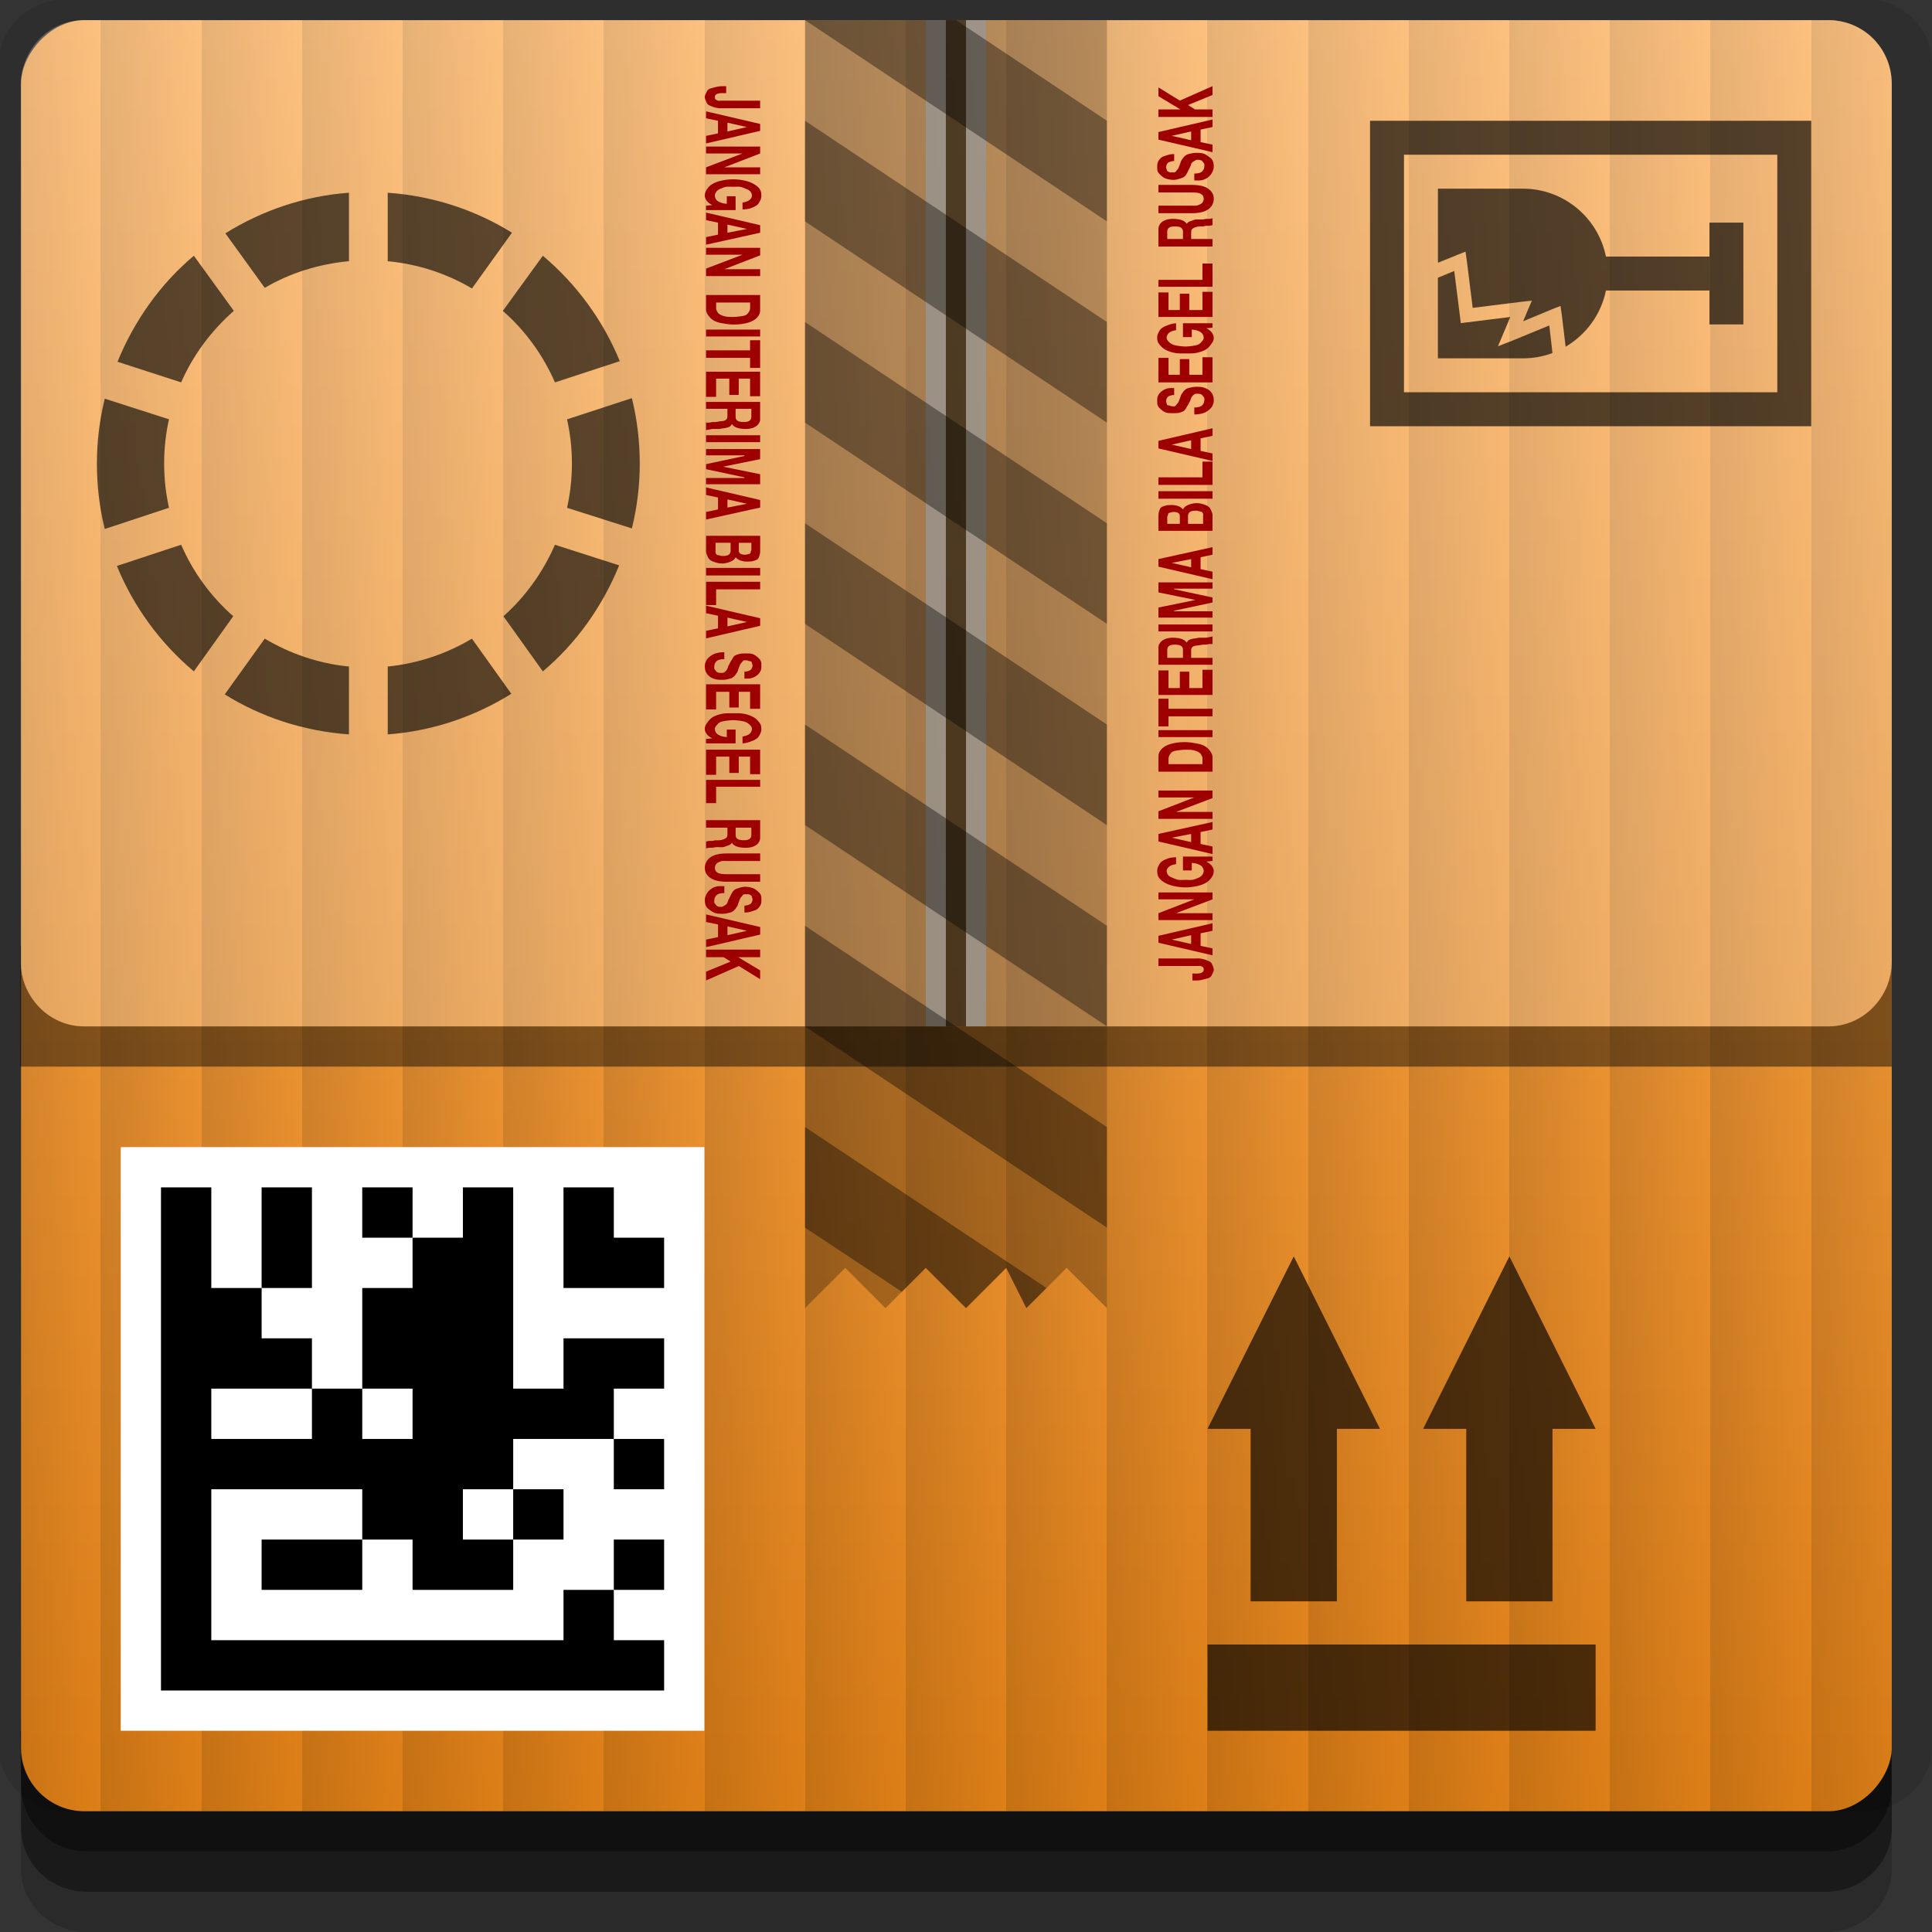 <?xml version="1.0" encoding="UTF-8" standalone="no"?>
<!-- Created with Inkscape (http://www.inkscape.org/) -->

<svg
   xmlns:dc="http://purl.org/dc/elements/1.1/"
   xmlns:cc="http://creativecommons.org/ns#"
   xmlns:rdf="http://www.w3.org/1999/02/22-rdf-syntax-ns#"
   xmlns:svg="http://www.w3.org/2000/svg"
   xmlns="http://www.w3.org/2000/svg"
   xmlns:xlink="http://www.w3.org/1999/xlink"
   xmlns:sodipodi="http://sodipodi.sourceforge.net/DTD/sodipodi-0.dtd"
   xmlns:inkscape="http://www.inkscape.org/namespaces/inkscape"
   width="96"
   height="96"
   id="svg2"
   version="1.1"
   inkscape:version="0.48.4 r9939"
   sodipodi:docname="aptdaemon-update-cache.svg">
  <rect width="100%" height="100%" fill="#333333" stroke="none"/>
  <sodipodi:namedview
     id="base"
     pagecolor="#ffffff"
     bordercolor="#666666"
     borderopacity="1.0"
     inkscape:pageopacity="0.0"
     inkscape:pageshadow="2"
     inkscape:zoom="9.186022"
     inkscape:cx="5.110284"
     inkscape:cy="69.94075"
     inkscape:document-units="px"
     inkscape:current-layer="layer1"
     showgrid="true"
     inkscape:snap-page="true"
     inkscape:snap-global="true"
     inkscape:snap-center="true"
     inkscape:snap-object-midpoints="false"
     showguides="true"
     inkscape:guide-bbox="true"
     inkscape:snap-bbox="true"
     inkscape:object-paths="true"
     inkscape:object-nodes="true"
     inkscape:window-width="1305"
     inkscape:window-height="744"
     inkscape:window-x="61"
     inkscape:window-y="24"
     inkscape:window-maximized="1"
     inkscape:snap-midpoints="false"
     inkscape:snap-grids="true"
     inkscape:snap-to-guides="false"
     inkscape:snap-nodes="true">
    <inkscape:grid
       snapvisiblegridlinesonly="true"
       enabled="true"
       visible="true"
       empspacing="5"
       id="grid3002"
       type="xygrid" />
  </sodipodi:namedview>
  <defs
     id="defs4">
    <linearGradient
       id="linearGradient3798">
      <stop
         id="stop3800"
         offset="0"
         style="stop-color:#000000;stop-opacity:0.462;" />
      <stop
         id="stop3802"
         offset="1"
         style="stop-color:#000000;stop-opacity:0;" />
    </linearGradient>
    <linearGradient
       id="linearGradient3786">
      <stop
         id="stop3788"
         offset="0"
         style="stop-color:#dd7e16;stop-opacity:1;" />
      <stop
         id="stop3790"
         offset="1"
         style="stop-color:#fcad56;stop-opacity:1;" />
    </linearGradient>
    <linearGradient
       gradientUnits="userSpaceOnUse"
       y2="-957.362"
       x2="40"
       y1="-1047.362"
       x1="40"
       id="linearGradient3792"
       xlink:href="#linearGradient3786"
       inkscape:collect="always" />
    <linearGradient
       spreadMethod="repeat"
       gradientUnits="userSpaceOnUse"
       y2="-1032.362"
       x2="10"
       y1="-1032.362"
       x1="5"
       id="linearGradient3804"
       xlink:href="#linearGradient3798"
       inkscape:collect="always" />
  </defs>
  <g
     transform="translate(0,-956.362)"
     id="layer1"
     inkscape:groupmode="layer"
     inkscape:label="Layer 1">
    <rect
       ry="0"
       y="956.362"
       x="0"
       height="96"
       width="96"
       id="rect3775"
       style="fill:#ffffff;fill-opacity:0;fill-rule:nonzero;stroke:none" />
    <path
       sodipodi:nodetypes="sssssssss"
       inkscape:connector-curvature="0"
       id="rect3772"
       d="m 3.353,956.307 c -1.884,0 -3.411,1.432 -3.411,3.198 l 0,83.659 c 0,1.766 1.527,3.198 3.411,3.198 l 89.236,0 c 1.884,0 3.411,-1.432 3.411,-3.198 l 0,-83.659 c 0,-1.766 -1.527,-3.198 -3.411,-3.198 z"
       style="fill:#000000;fill-opacity:0.096;fill-rule:nonzero;stroke:none" />
    <path
       inkscape:connector-curvature="0"
       id="rect3785"
       d="m 1.046,1041.807 0,7.422 c 0,1.739 1.462,3.134 3.285,3.134 l 86.384,0 c 1.823,0 3.285,-1.395 3.285,-3.134 l 0,-7.422 -92.954,0 z"
       style="fill:#000000;fill-opacity:0.187;fill-rule:nonzero;stroke:none" />
    <path
       inkscape:connector-curvature="0"
       id="rect3783"
       d="m 1.046,1041.807 0,5.381 c 0,1.762 1.462,3.175 3.285,3.175 l 86.384,0 c 1.823,0 3.285,-1.413 3.285,-3.175 l 0,-5.381 -92.954,0 z"
       style="fill:#000000;fill-opacity:0.384;fill-rule:nonzero;stroke:none" />
    <path
       sodipodi:nodetypes="csssscc"
       inkscape:connector-curvature="0"
       id="rect3781"
       d="m 1,1042.362 0.046,2.746 c 0.03,1.806 1.462,3.254 3.285,3.254 l 86.384,0 c 1.823,0 3.285,-1.448 3.285,-3.254 l -0.046,-2.746 z"
       style="fill:#000000;fill-opacity:0.384;fill-rule:nonzero;stroke:none" />
    <rect
       transform="scale(1,-1)"
       ry="3.151"
       y="-1046.362"
       x="1.046"
       height="89"
       width="92.954"
       id="rect2985"
       style="fill:url(#linearGradient3792);fill-opacity:1;fill-rule:nonzero;stroke:none" />
    <path
       style="fill:#000000;fill-opacity:0.452;fill-rule:evenodd;stroke:none"
       d="M 1.031 47 L 1 47 L 1 53 L 94 53 L 94 47.781 C 94 48.227 93.91 48.646 93.75 49.031 C 93.59 49.417 93.348 49.771 93.062 50.062 C 92.777 50.354 92.44 50.587 92.062 50.75 C 91.685 50.913 91.28 51 90.844 51 L 4.188 51 C 3.751 51 3.346 50.913 2.969 50.75 C 2.591 50.587 2.254 50.354 1.969 50.062 C 1.683 49.771 1.441 49.417 1.281 49.031 C 1.122 48.646 1.031 48.227 1.031 47.781 L 1.031 47 z "
       id="path3778"
       transform="translate(0,956.362)" />
    <rect
       style="fill:url(#linearGradient3804);fill-opacity:1;fill-rule:nonzero;stroke:none;opacity:0.255"
       id="rect3794"
       width="92.954"
       height="89"
       x="1.046"
       y="-1046.362"
       ry="3.151"
       transform="scale(1,-1)" />
    <path
       inkscape:connector-curvature="0"
       id="path3779"
       d="m 94,960.583 c 0,-0.891 -0.337,-1.715 -0.906,-2.296 -0.57,-0.581 -1.377,-0.925 -2.25,-0.925 l -86.656,0 c -0.873,0 -1.649,0.344 -2.219,0.925 -0.57,0.581 -0.938,1.405 -0.938,2.296 l 0,43.559 c 0,1.781 1.411,3.221 3.156,3.221 l 86.656,0 c 1.746,0 3.156,-1.439 3.156,-3.221 l 0,-43.559 z"
       style="fill:#ffffff;fill-opacity:0.237;fill-rule:nonzero;stroke:none" />
    <path
       sodipodi:nodetypes="cccccccccccc"
       inkscape:connector-curvature="0"
       id="rect3782"
       transform="translate(0,956.362)"
       d="m 40,1 0,64 2,-2 2,2 2,-2 2,2 2,-2 1,2 2,-2 2,2 0,-64 z"
       style="fill:#000000;fill-opacity:0.274;fill-rule:evenodd;stroke:none" />
    <rect
       transform="matrix(0,1,-1,0,0,0)"
       style="fill:#090800;fill-opacity:0.58;fill-rule:evenodd;stroke:none"
       id="rect3784"
       width="50"
       height="3"
       x="957.362"
       y="-49" />
    <rect
       y="-47"
       x="957.362"
       height="1"
       width="50"
       id="rect3813"
       style="fill:#ffffff;fill-opacity:0.443;fill-rule:evenodd;stroke:none"
       transform="matrix(0,1,-1,0,0,0)" />
    <rect
       transform="matrix(0,1,-1,0,0,0)"
       style="fill:#ffffff;fill-opacity:0.443;fill-rule:evenodd;stroke:none"
       id="rect3815"
       width="50"
       height="1"
       x="957.362"
       y="-49" />
    <rect
       style="fill:#ffffff;fill-opacity:1;fill-rule:evenodd;stroke:none"
       id="rect4614"
       width="29"
       height="29"
       x="6"
       y="1013.362" />
    <path
       style="fill:#000000;stroke:none"
       d="m 8,1015.362 0,2.5 0,2.5 0,2.5 0,2.5 0,2.5 0,2.5 0,2.5 0,2.5 0,2.5 0,2.5 2.5,0 2.5,0 2.5,0 2.5,0 2.5,0 2.5,0 2.5,0 2.5,0 2.5,0 2.5,0 0,-2.5 -2.5,0 0,-2.5 -2.5,0 0,2.5 -2.5,0 -2.5,0 -2.5,0 -2.5,0 -2.5,0 -2.5,0 -2.5,0 0,-2.5 0,-2.5 0,-2.5 2.5,0 2.5,0 2.5,0 0,2.5 2.5,0 0,2.5 2.5,0 2.5,0 0,-2.5 -2.5,0 0,-2.5 2.5,0 0,-2.5 2.5,0 2.5,0 0,-2.5 2.5,0 0,-2.5 -2.5,0 -2.5,0 0,2.5 -2.5,0 0,-2.5 0,-2.5 0,-2.5 0,-2.5 -2.5,0 0,2.5 -2.5,0 0,2.5 -2.5,0 0,2.5 0,2.5 2.5,0 0,2.5 -2.5,0 0,-2.5 -2.5,0 0,2.5 -2.5,0 -2.5,0 0,-2.5 2.5,0 2.5,0 0,-2.5 -2.5,0 0,-2.5 -2.5,0 0,-2.5 0,-2.5 -2.5,0 z m 5,5 2.5,0 0,-2.5 0,-2.5 -2.5,0 0,2.5 0,2.5 z m 7.5,-2.5 0,-2.5 -2.5,0 0,2.5 2.5,0 z m 10,10 0,2.5 2.5,0 0,-2.5 -2.5,0 z m -5,2.5 0,2.5 2.5,0 0,-2.5 -2.5,0 z m -7.5,2.5 -2.5,0 -2.5,0 0,2.5 2.5,0 2.5,0 0,-2.5 z m 12.5,2.5 2.5,0 0,-2.5 -2.5,0 0,2.5 z m -2.5,-20 0,2.5 0,2.5 2.5,0 2.5,0 0,-2.5 -2.5,0 0,-2.5 -2.5,0 z"
       id="rect4066"
       inkscape:connector-curvature="0" />
    <path
       style="fill:#000000;fill-opacity:0.37;fill-rule:evenodd;stroke:none"
       d="M 40 1 L 55 11 L 55 6 L 47.5 1 L 40 1 z M 40 6 L 40 11 L 55 21 L 55 16 L 40 6 z M 40 16 L 40 21 L 55 31 L 55 26 L 40 16 z M 40 26 L 40 31 L 55 41 L 55 36 L 40 26 z M 40 36 L 40 41 L 55 51 L 55 46 L 40 36 z M 40 46 L 40 51 L 55 61 L 55 56 L 40 46 z M 40 56 L 40 61 L 44.812 64.188 L 46 63 L 48 65 L 50 63 L 51 65 L 52 64 L 40 56 z "
       transform="translate(0,956.362)"
       id="path3839" />
    <path
       style="font-size:2.948px;font-style:normal;font-variant:normal;font-weight:bold;font-stretch:normal;text-align:end;line-height:125%;letter-spacing:0px;word-spacing:0px;text-anchor:end;fill:#9e0000;fill-opacity:1;stroke:none;font-family:Andale Mono;-inkscape-font-specification:Helvetica Neue LT Com Bold"
       d="M 60.25 4.281 L 58.625 5 L 57.562 4.344 L 57.562 4.781 L 58.656 5.438 L 57.562 5.438 L 57.562 5.812 L 60.25 5.812 L 60.25 5.438 L 59.375 5.438 L 59.031 5.219 L 60.25 4.719 L 60.25 4.281 z M 60.25 5.938 L 57.562 6.562 L 57.562 6.938 L 60.25 7.562 L 60.25 7.188 L 59.656 7.062 L 59.656 6.438 L 60.25 6.312 L 60.25 5.938 z M 59.188 6.531 L 59.188 6.969 L 58.219 6.75 L 59.188 6.531 z M 59.438 7.594 C 59.337 7.594 59.263 7.607 59.188 7.625 C 59.11 7.643 59.024 7.657 58.969 7.688 C 58.913 7.717 58.881 7.744 58.844 7.781 C 58.806 7.817 58.773 7.869 58.75 7.906 C 58.725 7.942 58.7 7.968 58.688 8 C 58.672 8.032 58.664 8.074 58.656 8.094 C 58.614 8.197 58.59 8.279 58.562 8.344 C 58.532 8.407 58.494 8.432 58.469 8.469 C 58.441 8.504 58.408 8.55 58.375 8.562 C 58.342 8.575 58.303 8.563 58.25 8.562 C 58.195 8.563 58.163 8.578 58.125 8.562 C 58.085 8.547 58.025 8.523 58 8.5 C 57.975 8.475 57.979 8.435 57.969 8.406 C 57.959 8.377 57.938 8.342 57.938 8.312 C 57.938 8.269 57.956 8.226 57.969 8.188 C 57.981 8.149 58.001 8.123 58.031 8.094 C 58.061 8.065 58.103 8.048 58.156 8.031 C 58.209 8.013 58.263 8.003 58.344 8 L 58.344 7.656 C 58.188 7.656 58.077 7.682 57.969 7.719 C 57.858 7.754 57.758 7.782 57.688 7.844 C 57.617 7.905 57.561 7.983 57.531 8.062 C 57.499 8.141 57.5 8.226 57.5 8.312 C 57.5 8.386 57.499 8.457 57.531 8.531 C 57.564 8.605 57.62 8.66 57.688 8.719 C 57.755 8.777 57.834 8.838 57.938 8.875 C 58.038 8.91 58.174 8.938 58.312 8.938 C 58.438 8.938 58.54 8.903 58.625 8.875 C 58.71 8.846 58.786 8.827 58.844 8.781 C 58.902 8.735 58.931 8.683 58.969 8.625 C 59.004 8.567 59.037 8.499 59.062 8.438 C 59.09 8.378 59.134 8.308 59.156 8.25 C 59.176 8.192 59.186 8.14 59.219 8.094 C 59.249 8.048 59.299 8.028 59.344 8 C 59.389 7.971 59.427 7.938 59.5 7.938 C 59.568 7.938 59.642 7.947 59.688 7.969 C 59.73 7.99 59.756 8.03 59.781 8.062 C 59.806 8.095 59.834 8.119 59.844 8.156 C 59.851 8.193 59.844 8.218 59.844 8.25 C 59.844 8.299 59.83 8.362 59.812 8.406 C 59.792 8.449 59.756 8.497 59.719 8.531 C 59.679 8.564 59.657 8.574 59.594 8.594 C 59.531 8.614 59.434 8.625 59.344 8.625 L 59.344 8.969 C 59.51 8.97 59.661 8.976 59.781 8.938 C 59.902 8.898 59.985 8.846 60.062 8.781 C 60.14 8.717 60.212 8.616 60.25 8.531 C 60.288 8.445 60.312 8.372 60.312 8.281 C 60.312 8.169 60.293 8.053 60.25 7.969 C 60.205 7.883 60.138 7.838 60.062 7.781 C 59.985 7.723 59.887 7.654 59.781 7.625 C 59.676 7.596 59.561 7.594 59.438 7.594 z M 57.562 9.188 L 57.562 9.562 L 59.219 9.562 C 59.42 9.563 59.561 9.576 59.656 9.625 C 59.749 9.674 59.812 9.746 59.812 9.875 C 59.812 9.949 59.783 10.018 59.75 10.062 C 59.717 10.106 59.68 10.132 59.625 10.156 C 59.57 10.181 59.508 10.211 59.438 10.219 C 59.367 10.226 59.292 10.219 59.219 10.219 L 57.562 10.219 L 57.562 10.594 L 59.219 10.594 C 59.586 10.594 59.853 10.528 60.031 10.406 C 60.207 10.283 60.312 10.098 60.312 9.875 C 60.312 9.655 60.21 9.5 60.031 9.375 C 59.853 9.25 59.583 9.188 59.219 9.188 L 57.562 9.188 z M 60.25 10.844 C 60.212 10.861 60.149 10.866 60.094 10.875 C 60.038 10.883 59.995 10.87 59.938 10.875 C 59.877 10.878 59.808 10.905 59.75 10.906 C 59.692 10.908 59.636 10.905 59.594 10.906 C 59.526 10.909 59.472 10.897 59.406 10.906 C 59.338 10.914 59.277 10.95 59.219 10.969 C 59.161 10.987 59.103 11.002 59.062 11.031 C 59.02 11.06 58.989 11.08 58.969 11.125 C 58.908 11.033 58.834 10.977 58.719 10.938 C 58.603 10.896 58.44 10.875 58.281 10.875 C 58.181 10.875 58.09 10.883 58 10.906 C 57.91 10.928 57.849 10.957 57.781 11 C 57.713 11.042 57.663 11.096 57.625 11.156 C 57.585 11.215 57.563 11.301 57.562 11.375 L 57.562 12.25 L 60.25 12.25 L 60.25 11.875 L 59.188 11.875 L 59.188 11.531 C 59.188 11.441 59.216 11.384 59.281 11.344 C 59.347 11.304 59.453 11.262 59.594 11.25 C 59.647 11.245 59.721 11.252 59.781 11.25 L 59.938 11.219 C 59.993 11.214 60.041 11.223 60.094 11.219 C 60.144 11.213 60.207 11.198 60.25 11.188 L 60.25 10.844 z M 58.375 11.25 C 58.511 11.25 58.627 11.269 58.688 11.312 C 58.748 11.354 58.781 11.419 58.781 11.5 L 58.781 11.875 L 58 11.875 L 58 11.5 C 58 11.419 58.033 11.354 58.094 11.312 C 58.152 11.269 58.244 11.25 58.375 11.25 z M 59.75 13.094 L 59.75 13.906 L 57.562 13.906 L 57.562 14.25 L 60.25 14.25 L 60.25 13.094 L 59.75 13.094 z M 59.75 14.5 L 59.75 15.406 L 59.094 15.406 L 59.094 14.594 L 58.625 14.594 L 58.625 15.406 L 58.062 15.406 L 58.062 14.531 L 57.562 14.531 L 57.562 15.75 L 60.25 15.75 L 60.25 14.5 L 59.75 14.5 z M 58.438 16.062 C 58.284 16.072 58.149 16.113 58.031 16.156 C 57.913 16.198 57.799 16.249 57.719 16.312 C 57.638 16.376 57.603 16.451 57.562 16.531 C 57.52 16.61 57.5 16.697 57.5 16.781 C 57.5 16.909 57.521 16.994 57.594 17.094 C 57.667 17.194 57.778 17.306 57.906 17.375 C 58.034 17.444 58.17 17.494 58.344 17.531 C 58.517 17.568 58.708 17.562 58.906 17.562 C 59.1 17.562 59.298 17.568 59.469 17.531 C 59.64 17.494 59.781 17.444 59.906 17.375 C 60.032 17.306 60.115 17.194 60.188 17.094 C 60.26 16.994 60.312 16.909 60.312 16.781 C 60.312 16.701 60.274 16.61 60.219 16.531 C 60.163 16.453 60.073 16.377 59.938 16.312 L 60.25 16.281 L 60.25 16.062 L 58.781 16.062 L 58.781 16.75 L 59.219 16.75 L 59.219 16.375 C 59.407 16.386 59.556 16.434 59.656 16.5 C 59.754 16.566 59.812 16.663 59.812 16.781 C 59.812 16.863 59.769 16.912 59.719 16.969 C 59.666 17.026 59.617 17.09 59.531 17.125 C 59.446 17.16 59.356 17.171 59.25 17.188 C 59.142 17.203 59.019 17.219 58.906 17.219 C 58.788 17.219 58.673 17.203 58.562 17.188 C 58.452 17.171 58.367 17.16 58.281 17.125 C 58.193 17.09 58.113 17.026 58.062 16.969 C 58.01 16.912 57.969 16.863 57.969 16.781 C 57.969 16.695 58.018 16.593 58.094 16.531 C 58.169 16.468 58.287 16.428 58.438 16.406 L 58.438 16.062 z M 59.75 17.75 L 59.75 18.625 L 59.094 18.625 L 59.094 17.844 L 58.625 17.844 L 58.625 18.625 L 58.062 18.625 L 58.062 17.781 L 57.562 17.781 L 57.562 19 L 60.25 19 L 60.25 17.75 L 59.75 17.75 z M 59.438 19.219 C 59.337 19.219 59.263 19.232 59.188 19.25 C 59.11 19.268 59.024 19.282 58.969 19.312 C 58.913 19.342 58.881 19.369 58.844 19.406 C 58.806 19.442 58.773 19.494 58.75 19.531 C 58.725 19.567 58.7 19.593 58.688 19.625 C 58.672 19.657 58.664 19.699 58.656 19.719 C 58.614 19.822 58.59 19.904 58.562 19.969 C 58.532 20.032 58.494 20.057 58.469 20.094 C 58.441 20.129 58.408 20.175 58.375 20.188 C 58.342 20.2 58.303 20.188 58.25 20.188 C 58.195 20.188 58.163 20.172 58.125 20.156 C 58.085 20.141 58.025 20.148 58 20.125 C 57.975 20.1 57.979 20.06 57.969 20.031 C 57.959 20.002 57.938 19.967 57.938 19.938 C 57.938 19.894 57.956 19.851 57.969 19.812 C 57.981 19.774 58.001 19.748 58.031 19.719 C 58.061 19.69 58.103 19.673 58.156 19.656 C 58.209 19.638 58.263 19.628 58.344 19.625 L 58.344 19.281 C 58.188 19.281 58.077 19.276 57.969 19.312 C 57.858 19.348 57.758 19.407 57.688 19.469 C 57.617 19.53 57.561 19.608 57.531 19.688 C 57.499 19.766 57.5 19.851 57.5 19.938 C 57.5 20.011 57.499 20.082 57.531 20.156 C 57.564 20.23 57.62 20.285 57.688 20.344 C 57.755 20.402 57.834 20.463 57.938 20.5 C 58.038 20.535 58.174 20.531 58.312 20.531 C 58.438 20.531 58.54 20.528 58.625 20.5 C 58.71 20.471 58.786 20.452 58.844 20.406 C 58.902 20.36 58.931 20.277 58.969 20.219 C 59.004 20.16 59.037 20.124 59.062 20.062 C 59.09 20.003 59.134 19.933 59.156 19.875 C 59.176 19.817 59.186 19.765 59.219 19.719 C 59.249 19.673 59.299 19.621 59.344 19.594 C 59.389 19.565 59.427 19.563 59.5 19.562 C 59.568 19.563 59.642 19.572 59.688 19.594 C 59.73 19.615 59.756 19.655 59.781 19.688 C 59.806 19.72 59.834 19.744 59.844 19.781 C 59.851 19.818 59.844 19.843 59.844 19.875 C 59.844 19.924 59.83 19.987 59.812 20.031 C 59.792 20.074 59.756 20.122 59.719 20.156 C 59.679 20.189 59.657 20.199 59.594 20.219 C 59.531 20.239 59.434 20.25 59.344 20.25 L 59.344 20.594 C 59.51 20.595 59.661 20.57 59.781 20.531 C 59.902 20.491 59.985 20.44 60.062 20.375 C 60.14 20.31 60.212 20.241 60.25 20.156 C 60.288 20.07 60.312 19.997 60.312 19.906 C 60.312 19.794 60.293 19.678 60.25 19.594 C 60.205 19.508 60.138 19.432 60.062 19.375 C 59.985 19.317 59.887 19.279 59.781 19.25 C 59.676 19.221 59.561 19.219 59.438 19.219 z M 60.25 21.281 L 57.562 21.906 L 57.562 22.281 L 60.25 22.906 L 60.25 22.531 L 59.656 22.406 L 59.656 21.781 L 60.25 21.656 L 60.25 21.281 z M 59.188 21.875 L 59.188 22.312 L 58.219 22.094 L 59.188 21.875 z M 59.75 22.938 L 59.75 23.719 L 57.562 23.719 L 57.562 24.094 L 60.25 24.094 L 60.25 22.938 L 59.75 22.938 z M 57.562 24.406 L 57.562 24.781 L 60.25 24.781 L 60.25 24.406 L 57.562 24.406 z M 59.469 25 C 59.3 25 59.149 25.043 59.031 25.094 C 58.911 25.143 58.829 25.211 58.781 25.312 C 58.723 25.24 58.653 25.195 58.562 25.156 C 58.47 25.118 58.352 25.094 58.219 25.094 C 58.093 25.094 57.992 25.099 57.906 25.125 C 57.821 25.15 57.738 25.173 57.688 25.219 C 57.635 25.265 57.616 25.342 57.594 25.406 C 57.571 25.471 57.563 25.547 57.562 25.625 L 57.562 26.375 L 60.25 26.375 L 60.25 25.594 C 60.25 25.52 60.218 25.444 60.188 25.375 C 60.157 25.304 60.125 25.241 60.062 25.188 C 60 25.132 59.91 25.095 59.812 25.062 C 59.712 25.03 59.604 25 59.469 25 z M 59.438 25.375 C 59.508 25.375 59.549 25.391 59.594 25.406 C 59.639 25.42 59.691 25.413 59.719 25.438 C 59.744 25.462 59.769 25.499 59.781 25.531 C 59.791 25.564 59.781 25.59 59.781 25.625 L 59.781 26.031 L 59.031 26.031 L 59.031 25.625 C 59.031 25.547 59.065 25.485 59.125 25.438 C 59.183 25.39 59.299 25.375 59.438 25.375 z M 58.312 25.438 C 58.426 25.438 58.512 25.458 58.562 25.5 C 58.613 25.542 58.625 25.592 58.625 25.656 L 58.625 26.031 L 58 26.031 L 58 25.688 C 58 25.655 58.021 25.623 58.031 25.594 C 58.039 25.563 58.04 25.523 58.062 25.5 C 58.085 25.477 58.116 25.483 58.156 25.469 C 58.196 25.455 58.25 25.438 58.312 25.438 z M 60.25 27.188 L 57.562 27.781 L 57.562 28.156 L 60.25 28.781 L 60.25 28.406 L 59.656 28.281 L 59.656 27.688 L 60.25 27.562 L 60.25 27.188 z M 59.188 27.781 L 59.188 28.188 L 58.219 27.969 L 59.188 27.781 z M 57.562 28.938 L 57.562 29.438 L 59.406 29.812 L 57.562 30.188 L 57.562 30.688 L 60.25 30.688 L 60.25 30.375 L 58.344 30.375 L 58.344 30.344 L 60.25 29.938 L 60.25 29.688 L 58.344 29.281 L 58.344 29.25 L 60.25 29.25 L 60.25 28.938 L 57.562 28.938 z M 57.562 31.031 L 57.562 31.375 L 60.25 31.375 L 60.25 31.031 L 57.562 31.031 z M 60.25 31.625 C 60.212 31.642 60.149 31.647 60.094 31.656 C 60.038 31.664 59.995 31.683 59.938 31.688 C 59.877 31.691 59.808 31.686 59.75 31.688 C 59.692 31.689 59.636 31.686 59.594 31.688 C 59.526 31.691 59.472 31.71 59.406 31.719 C 59.338 31.726 59.277 31.732 59.219 31.75 C 59.161 31.768 59.103 31.783 59.062 31.812 C 59.02 31.842 58.989 31.893 58.969 31.938 C 58.908 31.845 58.834 31.79 58.719 31.75 C 58.603 31.708 58.44 31.688 58.281 31.688 C 58.181 31.688 58.09 31.696 58 31.719 C 57.91 31.74 57.849 31.769 57.781 31.812 C 57.713 31.854 57.663 31.909 57.625 31.969 C 57.585 32.027 57.563 32.082 57.562 32.156 L 57.562 33.031 L 60.25 33.031 L 60.25 32.688 L 59.188 32.688 L 59.188 32.312 C 59.188 32.222 59.216 32.165 59.281 32.125 C 59.347 32.085 59.453 32.075 59.594 32.062 C 59.647 32.058 59.721 32.033 59.781 32.031 L 59.938 32.031 C 59.993 32.027 60.041 32.005 60.094 32 C 60.144 31.994 60.207 32.011 60.25 32 L 60.25 31.625 z M 58.375 32.031 C 58.511 32.031 58.627 32.051 58.688 32.094 C 58.748 32.135 58.781 32.2 58.781 32.281 L 58.781 32.688 L 58 32.688 L 58 32.281 C 58 32.2 58.033 32.135 58.094 32.094 C 58.152 32.051 58.244 32.031 58.375 32.031 z M 59.75 33.281 L 59.75 34.188 L 59.094 34.188 L 59.094 33.375 L 58.625 33.375 L 58.625 34.188 L 58.062 34.188 L 58.062 33.312 L 57.562 33.312 L 57.562 34.531 L 60.25 34.531 L 60.25 33.281 L 59.75 33.281 z M 57.562 34.719 L 57.562 36.094 L 58.062 36.094 L 58.062 35.594 L 60.25 35.594 L 60.25 35.219 L 58.062 35.219 L 58.062 34.719 L 57.562 34.719 z M 57.562 36.281 L 57.562 36.625 L 60.25 36.625 L 60.25 36.281 L 57.562 36.281 z M 58.875 36.875 C 58.651 36.875 58.447 36.899 58.281 36.938 C 58.115 36.974 57.986 37.026 57.875 37.094 C 57.764 37.16 57.68 37.252 57.625 37.344 C 57.57 37.434 57.563 37.519 57.562 37.625 L 57.562 38.344 L 60.25 38.344 L 60.25 37.625 C 60.25 37.499 60.193 37.405 60.125 37.312 C 60.055 37.219 59.964 37.124 59.844 37.062 C 59.723 36.999 59.603 36.968 59.438 36.938 C 59.272 36.907 59.071 36.875 58.875 36.875 z M 58.938 37.25 C 59.086 37.25 59.209 37.258 59.312 37.281 C 59.416 37.304 59.497 37.337 59.562 37.375 C 59.625 37.413 59.66 37.451 59.688 37.5 C 59.715 37.549 59.75 37.604 59.75 37.656 L 59.75 37.969 L 58.062 37.969 L 58.062 37.719 C 58.063 37.63 58.082 37.56 58.125 37.5 C 58.165 37.439 58.203 37.381 58.281 37.344 C 58.359 37.307 58.452 37.297 58.562 37.281 C 58.671 37.264 58.802 37.25 58.938 37.25 z M 57.562 39.281 L 57.562 39.625 L 59.344 39.625 L 57.562 40.312 L 57.562 40.688 L 60.25 40.688 L 60.25 40.344 L 58.438 40.344 L 60.25 39.656 L 60.25 39.281 L 57.562 39.281 z M 60.25 40.844 L 57.562 41.438 L 57.562 41.812 L 60.25 42.438 L 60.25 42.062 L 59.656 41.938 L 59.656 41.344 L 60.25 41.219 L 60.25 40.844 z M 59.188 41.438 L 59.188 41.844 L 58.219 41.625 L 59.188 41.438 z M 58.781 42.562 L 58.781 43.25 L 59.219 43.25 L 59.219 42.875 C 59.407 42.886 59.556 42.934 59.656 43 C 59.754 43.066 59.812 43.163 59.812 43.281 C 59.812 43.363 59.769 43.443 59.719 43.5 C 59.666 43.557 59.617 43.59 59.531 43.625 C 59.446 43.66 59.356 43.702 59.25 43.719 C 59.142 43.734 59.019 43.719 58.906 43.719 C 58.788 43.719 58.673 43.734 58.562 43.719 C 58.452 43.702 58.367 43.66 58.281 43.625 C 58.193 43.59 58.113 43.557 58.062 43.5 C 58.01 43.443 57.969 43.363 57.969 43.281 C 57.969 43.195 58.018 43.124 58.094 43.062 C 58.169 42.999 58.287 42.959 58.438 42.938 L 58.438 42.594 C 58.284 42.603 58.149 42.613 58.031 42.656 C 57.913 42.698 57.799 42.749 57.719 42.812 C 57.638 42.876 57.603 42.951 57.562 43.031 C 57.52 43.11 57.5 43.197 57.5 43.281 C 57.5 43.409 57.521 43.525 57.594 43.625 C 57.667 43.725 57.778 43.806 57.906 43.875 C 58.034 43.944 58.17 43.994 58.344 44.031 C 58.517 44.068 58.708 44.094 58.906 44.094 C 59.1 44.094 59.298 44.068 59.469 44.031 C 59.64 43.994 59.781 43.944 59.906 43.875 C 60.032 43.806 60.115 43.725 60.188 43.625 C 60.26 43.525 60.312 43.409 60.312 43.281 C 60.312 43.201 60.274 43.11 60.219 43.031 C 60.163 42.953 60.073 42.877 59.938 42.812 L 60.25 42.781 L 60.25 42.562 L 58.781 42.562 z M 57.562 44.344 L 57.562 44.688 L 59.344 44.688 L 57.562 45.375 L 57.562 45.719 L 60.25 45.719 L 60.25 45.375 L 58.438 45.375 L 60.25 44.688 L 60.25 44.344 L 57.562 44.344 z M 60.25 45.875 L 57.562 46.5 L 57.562 46.844 L 60.25 47.469 L 60.25 47.125 L 59.656 47 L 59.656 46.375 L 60.25 46.25 L 60.25 45.875 z M 59.188 46.469 L 59.188 46.906 L 58.219 46.688 L 59.188 46.469 z M 57.562 47.625 L 57.562 48 L 59.375 48 C 59.423 48 59.478 47.997 59.531 48 C 59.582 48.002 59.611 47.988 59.656 48 C 59.699 48.011 59.754 48.036 59.781 48.062 C 59.809 48.089 59.812 48.14 59.812 48.188 C 59.812 48.231 59.804 48.254 59.781 48.281 C 59.759 48.307 59.725 48.328 59.688 48.344 C 59.647 48.359 59.587 48.369 59.531 48.375 C 59.476 48.381 59.44 48.375 59.375 48.375 L 59.25 48.375 L 59.25 48.719 L 59.469 48.719 C 59.617 48.719 59.738 48.687 59.844 48.656 C 59.947 48.626 60.057 48.613 60.125 48.562 C 60.193 48.512 60.22 48.44 60.25 48.375 C 60.283 48.31 60.312 48.257 60.312 48.188 C 60.312 48.106 60.28 48.027 60.25 47.969 C 60.222 47.909 60.204 47.852 60.156 47.812 C 60.106 47.771 60.029 47.743 59.969 47.719 C 59.906 47.694 59.849 47.669 59.781 47.656 C 59.713 47.642 59.662 47.63 59.594 47.625 C 59.526 47.62 59.464 47.625 59.406 47.625 L 57.562 47.625 z "
       transform="translate(0,956.362)"
       id="text3842" />
    <path
       id="path3847"
       d="m 35.085,1005.081 1.625,-0.719 1.062,0.656 0,-0.438 -1.094,-0.656 1.094,0 0,-0.375 -2.688,0 0,0.375 0.875,0 0.344,0.219 -1.219,0.5 0,0.438 z m 0,-1.656 2.688,-0.625 0,-0.375 -2.688,-0.625 0,0.375 0.594,0.125 0,0.625 -0.594,0.125 0,0.375 z m 1.062,-0.594 0,-0.438 0.969,0.219 -0.969,0.219 z m -0.25,-1.062 c 0.101,0 0.175,-0.013 0.25,-0.031 0.078,-0.018 0.163,-0.032 0.219,-0.062 0.055,-0.029 0.087,-0.057 0.125,-0.094 0.038,-0.035 0.071,-0.088 0.094,-0.125 0.025,-0.035 0.05,-0.062 0.062,-0.094 0.015,-0.032 0.024,-0.074 0.031,-0.094 0.043,-0.103 0.066,-0.185 0.094,-0.25 0.03,-0.063 0.069,-0.088 0.094,-0.125 0.028,-0.035 0.061,-0.082 0.094,-0.094 0.033,-0.012 0.072,0 0.125,0 0.055,0 0.087,-0.015 0.125,0 0.04,0.015 0.1,0.039 0.125,0.062 0.025,0.025 0.021,0.064 0.031,0.094 0.01,0.029 0.031,0.064 0.031,0.094 -10e-6,0.043 -0.019,0.087 -0.031,0.125 -0.013,0.038 -0.032,0.064 -0.062,0.094 -0.03,0.029 -0.072,0.046 -0.125,0.062 -0.053,0.018 -0.107,0.028 -0.188,0.031 l 0,0.344 c 0.156,0 0.267,-0.026 0.375,-0.062 0.111,-0.035 0.211,-0.063 0.281,-0.125 0.07,-0.062 0.126,-0.139 0.156,-0.219 0.033,-0.078 0.031,-0.164 0.031,-0.25 -10e-6,-0.074 10e-4,-0.145 -0.031,-0.219 -0.033,-0.074 -0.088,-0.129 -0.156,-0.188 -0.068,-0.058 -0.147,-0.119 -0.25,-0.156 -0.101,-0.035 -0.237,-0.062 -0.375,-0.062 -0.126,0 -0.227,0.035 -0.312,0.062 -0.085,0.029 -0.161,0.048 -0.219,0.094 -0.058,0.046 -0.087,0.098 -0.125,0.156 -0.035,0.058 -0.069,0.126 -0.094,0.188 -0.028,0.06 -0.071,0.129 -0.094,0.188 -0.02,0.058 -0.03,0.11 -0.062,0.156 -0.03,0.046 -0.08,0.066 -0.125,0.094 -0.045,0.029 -0.083,0.062 -0.156,0.062 -0.068,0 -0.142,-0.01 -0.188,-0.031 -0.043,-0.022 -0.069,-0.062 -0.094,-0.094 -0.025,-0.032 -0.052,-0.057 -0.062,-0.094 -0.008,-0.037 0,-0.062 0,-0.094 0,-0.049 0.014,-0.112 0.031,-0.156 0.02,-0.043 0.056,-0.091 0.094,-0.125 0.04,-0.032 0.062,-0.043 0.125,-0.062 0.063,-0.02 0.16,-0.031 0.25,-0.031 l 0,-0.344 c -0.166,0 -0.317,-0.01 -0.438,0.031 -0.121,0.04 -0.203,0.092 -0.281,0.156 -0.078,0.064 -0.15,0.165 -0.188,0.25 -0.038,0.086 -0.062,0.159 -0.062,0.25 0,0.112 0.02,0.228 0.062,0.312 0.045,0.086 0.112,0.131 0.188,0.188 0.078,0.058 0.176,0.127 0.281,0.156 0.106,0.029 0.221,0.031 0.344,0.031 z m 1.875,-1.594 0,-0.375 -1.656,0 c -0.201,0 -0.342,-0.013 -0.438,-0.062 -0.093,-0.049 -0.156,-0.121 -0.156,-0.25 0,-0.074 0.03,-0.143 0.062,-0.188 0.033,-0.043 0.07,-0.069 0.125,-0.094 0.055,-0.025 0.117,-0.055 0.188,-0.062 0.07,-0.008 0.146,0 0.219,0 l 1.656,0 0,-0.375 -1.656,0 c -0.367,0 -0.634,0.066 -0.812,0.188 -0.176,0.123 -0.281,0.308 -0.281,0.531 0,0.22 0.103,0.375 0.281,0.5 0.178,0.124 0.448,0.187 0.812,0.187 l 1.656,0 z m -2.688,-1.656 c 0.038,-0.017 0.101,-0.022 0.156,-0.031 0.055,-0.008 0.098,0.005 0.156,0 0.06,-0.003 0.13,-0.03 0.188,-0.031 0.058,-10e-4 0.114,10e-4 0.156,0 0.068,-0.003 0.122,0.009 0.188,0 0.068,-0.008 0.13,-0.044 0.188,-0.062 0.058,-0.018 0.116,-0.033 0.156,-0.062 0.043,-0.029 0.074,-0.049 0.094,-0.094 0.06,0.092 0.134,0.148 0.25,0.188 0.116,0.042 0.279,0.062 0.438,0.062 0.101,0 0.191,-0.008 0.281,-0.031 0.09,-0.021 0.151,-0.051 0.219,-0.094 0.068,-0.042 0.119,-0.096 0.156,-0.156 0.04,-0.058 0.062,-0.145 0.062,-0.219 l 0,-0.875 -2.688,0 0,0.375 1.062,0 0,0.344 c -1e-5,0.091 -0.028,0.148 -0.094,0.188 -0.065,0.04 -0.172,0.082 -0.312,0.094 -0.053,0.005 -0.127,-10e-4 -0.188,0 l -0.156,0.031 c -0.055,0.005 -0.103,-0.005 -0.156,0 -0.05,0.006 -0.114,0.021 -0.156,0.031 l 0,0.344 z m 1.875,-0.406 c -0.136,0 -0.252,-0.019 -0.312,-0.062 -0.06,-0.042 -0.094,-0.106 -0.094,-0.188 l 0,-0.375 0.781,0 0,0.375 c -10e-6,0.082 -0.034,0.146 -0.094,0.188 -0.058,0.043 -0.151,0.062 -0.281,0.062 z m -1.375,-1.844 0,-0.812 2.188,0 0,-0.344 -2.688,0 0,1.156 0.5,0 z m 0,-1.406 0,-0.906 0.656,0 0,0.812 0.469,0 0,-0.812 0.562,0 0,0.875 0.5,0 0,-1.219 -2.688,0 0,1.25 0.5,0 z m 1.312,-1.562 c 0.153,-0.009 0.288,-0.051 0.406,-0.094 0.118,-0.042 0.232,-0.093 0.312,-0.156 0.08,-0.063 0.116,-0.139 0.156,-0.219 0.043,-0.078 0.062,-0.165 0.062,-0.25 -10e-6,-0.128 -0.021,-0.213 -0.094,-0.312 -0.073,-0.1 -0.184,-0.212 -0.312,-0.281 -0.128,-0.069 -0.264,-0.119 -0.438,-0.156 -0.173,-0.037 -0.364,-0.031 -0.562,-0.031 -0.193,0 -0.392,-0.006 -0.562,0.031 -0.171,0.037 -0.312,0.087 -0.438,0.156 -0.126,0.069 -0.208,0.181 -0.281,0.281 -0.073,0.1 -0.125,0.185 -0.125,0.312 0,0.08 0.038,0.172 0.094,0.25 0.055,0.078 0.146,0.154 0.281,0.219 l -0.312,0.031 0,0.219 1.469,0 0,-0.688 -0.438,0 0,0.375 c -0.188,-0.011 -0.337,-0.059 -0.438,-0.125 -0.098,-0.066 -0.156,-0.163 -0.156,-0.281 0,-0.082 0.043,-0.131 0.094,-0.188 0.053,-0.057 0.102,-0.121 0.188,-0.156 0.085,-0.035 0.176,-0.046 0.281,-0.062 0.108,-0.015 0.231,-0.031 0.344,-0.031 0.118,0 0.233,0.016 0.344,0.031 0.111,0.017 0.196,0.027 0.281,0.062 0.088,0.035 0.168,0.099 0.219,0.156 0.053,0.057 0.094,0.106 0.094,0.188 -1e-5,0.086 -0.05,0.189 -0.125,0.25 -0.075,0.063 -0.193,0.103 -0.344,0.125 l 0,0.344 z m -1.312,-1.688 0,-0.875 0.656,0 0,0.781 0.469,0 0,-0.781 0.562,0 0,0.844 0.5,0 0,-1.219 -2.688,0 0,1.25 0.5,0 z m 0.312,-1.469 c 0.101,0 0.175,-0.013 0.25,-0.031 0.078,-0.018 0.163,-0.032 0.219,-0.062 0.055,-0.029 0.087,-0.057 0.125,-0.094 0.038,-0.035 0.071,-0.088 0.094,-0.125 0.025,-0.035 0.05,-0.061 0.062,-0.094 0.015,-0.032 0.024,-0.074 0.031,-0.094 0.043,-0.103 0.066,-0.185 0.094,-0.25 0.03,-0.063 0.069,-0.088 0.094,-0.125 0.028,-0.035 0.061,-0.082 0.094,-0.094 0.033,-0.012 0.072,0 0.125,0 0.055,0 0.087,0.016 0.125,0.031 0.04,0.015 0.1,0.008 0.125,0.031 0.025,0.025 0.021,0.065 0.031,0.094 0.01,0.029 0.031,0.065 0.031,0.094 -10e-6,0.043 -0.019,0.087 -0.031,0.125 -0.013,0.038 -0.032,0.065 -0.062,0.094 -0.03,0.029 -0.072,0.046 -0.125,0.062 -0.053,0.018 -0.107,0.028 -0.188,0.031 l 0,0.344 c 0.156,0 0.267,0.006 0.375,-0.031 0.111,-0.035 0.211,-0.095 0.281,-0.156 0.07,-0.061 0.126,-0.139 0.156,-0.219 0.033,-0.078 0.031,-0.164 0.031,-0.25 -10e-6,-0.074 10e-4,-0.145 -0.031,-0.219 -0.033,-0.074 -0.088,-0.129 -0.156,-0.188 -0.068,-0.058 -0.147,-0.119 -0.25,-0.156 -0.101,-0.035 -0.237,-0.031 -0.375,-0.031 -0.126,0 -0.227,0.004 -0.312,0.031 -0.085,0.029 -0.161,0.048 -0.219,0.094 -0.058,0.046 -0.087,0.129 -0.125,0.188 -0.035,0.058 -0.069,0.095 -0.094,0.156 -0.028,0.06 -0.071,0.129 -0.094,0.188 -0.02,0.058 -0.03,0.11 -0.062,0.156 -0.03,0.046 -0.08,0.097 -0.125,0.125 -0.045,0.029 -0.083,0.031 -0.156,0.031 -0.068,0 -0.142,-0.01 -0.188,-0.031 -0.043,-0.021 -0.069,-0.061 -0.094,-0.094 -0.025,-0.032 -0.052,-0.057 -0.062,-0.094 -0.008,-0.037 0,-0.061 0,-0.094 0,-0.049 0.014,-0.112 0.031,-0.156 0.02,-0.043 0.056,-0.091 0.094,-0.125 0.04,-0.032 0.062,-0.043 0.125,-0.062 0.063,-0.02 0.16,-0.031 0.25,-0.031 l 0,-0.344 c -0.166,-10e-4 -0.317,0.024 -0.438,0.062 -0.121,0.04 -0.203,0.092 -0.281,0.156 -0.078,0.065 -0.15,0.134 -0.188,0.219 -0.038,0.086 -0.062,0.159 -0.062,0.25 0,0.112 0.02,0.228 0.062,0.312 0.045,0.086 0.112,0.162 0.188,0.219 0.078,0.058 0.176,0.096 0.281,0.125 0.106,0.029 0.221,0.031 0.344,0.031 z m -0.812,-2.062 2.688,-0.625 0,-0.375 -2.688,-0.625 0,0.375 0.594,0.125 0,0.625 -0.594,0.125 0,0.375 z m 1.062,-0.594 0,-0.438 0.969,0.219 -0.969,0.219 z m -0.562,-1.062 0,-0.781 2.188,0 0,-0.375 -2.688,0 0,1.156 0.5,0 z m 2.188,-1.469 0,-0.375 -2.688,0 0,0.375 2.688,0 z m -1.906,-0.594 c 0.168,0 0.319,-0.043 0.438,-0.094 0.121,-0.049 0.202,-0.117 0.25,-0.219 0.058,0.072 0.128,0.118 0.219,0.156 0.093,0.038 0.211,0.062 0.344,0.062 0.126,0 0.227,-0.005 0.312,-0.031 0.085,-0.025 0.168,-0.048 0.219,-0.094 0.053,-0.046 0.071,-0.123 0.094,-0.188 0.023,-0.065 0.031,-0.14 0.031,-0.219 l 0,-0.75 -2.688,0 0,0.781 c 0,0.074 0.032,0.15 0.062,0.219 0.03,0.071 0.062,0.134 0.125,0.188 0.063,0.055 0.152,0.093 0.25,0.125 0.101,0.032 0.208,0.062 0.344,0.062 z m 0.031,-0.375 c -0.07,0 -0.111,-0.016 -0.156,-0.031 -0.045,-0.014 -0.097,-0.007 -0.125,-0.031 -0.025,-0.025 -0.05,-0.061 -0.062,-0.094 -0.01,-0.032 0,-0.058 0,-0.094 l 0,-0.406 0.75,0 0,0.406 c -1e-5,0.078 -0.034,0.14 -0.094,0.188 -0.058,0.048 -0.174,0.062 -0.312,0.062 z m 1.125,-0.062 c -0.113,0 -0.2,-0.021 -0.25,-0.062 -0.05,-0.042 -0.062,-0.092 -0.062,-0.156 l 0,-0.375 0.625,0 0,0.344 c -1e-5,0.032 -0.021,0.065 -0.031,0.094 -0.008,0.031 -0.009,0.071 -0.031,0.094 -0.023,0.023 -0.054,0.017 -0.094,0.031 -0.04,0.014 -0.093,0.031 -0.156,0.031 z m -1.938,-1.75 2.688,-0.594 0,-0.375 -2.688,-0.625 0,0.375 0.594,0.125 0,0.594 -0.594,0.125 0,0.375 z m 1.062,-0.594 0,-0.406 0.969,0.219 -0.969,0.188 z m 1.625,-1.156 0,-0.5 -1.844,-0.375 1.844,-0.375 0,-0.5 -2.688,0 0,0.312 1.906,0 0,0.031 -1.906,0.406 0,0.25 1.906,0.406 0,0.031 -1.906,0 0,0.312 2.688,0 z m 0,-2.094 0,-0.344 -2.688,0 0,0.344 2.688,0 z m -2.688,-0.594 c 0.038,-0.017 0.101,-0.022 0.156,-0.031 0.055,-0.008 0.098,-0.027 0.156,-0.031 0.06,-0.003 0.13,10e-4 0.188,0 0.058,-10e-4 0.114,10e-4 0.156,0 0.068,-0.003 0.122,-0.022 0.188,-0.031 0.068,-0.008 0.13,-0.013 0.188,-0.031 0.058,-0.018 0.116,-0.033 0.156,-0.062 0.043,-0.029 0.074,-0.08 0.094,-0.125 0.06,0.092 0.134,0.148 0.25,0.188 0.116,0.042 0.279,0.062 0.438,0.062 0.101,0 0.191,-0.008 0.281,-0.031 0.09,-0.021 0.151,-0.051 0.219,-0.094 0.068,-0.042 0.119,-0.096 0.156,-0.156 0.04,-0.058 0.062,-0.114 0.062,-0.188 l 0,-0.875 -2.688,0 0,0.344 1.062,0 0,0.375 c -1e-5,0.091 -0.028,0.148 -0.094,0.188 -0.065,0.04 -0.172,0.05 -0.312,0.062 -0.053,0.005 -0.127,0.03 -0.188,0.031 l -0.156,0 c -0.055,0.005 -0.103,0.027 -0.156,0.031 -0.05,0.006 -0.114,-0.011 -0.156,0 l 0,0.375 z m 1.875,-0.406 c -0.136,0 -0.252,-0.019 -0.312,-0.062 -0.06,-0.042 -0.094,-0.106 -0.094,-0.188 l 0,-0.406 0.781,0 0,0.406 c -10e-6,0.082 -0.034,0.146 -0.094,0.188 -0.058,0.043 -0.151,0.062 -0.281,0.062 z m -1.375,-1.25 0,-0.906 0.656,0 0,0.812 0.469,0 0,-0.812 0.562,0 0,0.875 0.5,0 0,-1.219 -2.688,0 0,1.25 0.5,0 z m 2.188,-1.438 0,-1.375 -0.5,0 0,0.5 -2.188,0 0,0.375 2.188,0 0,0.5 0.5,0 z m 0,-1.562 0,-0.344 -2.688,0 0,0.344 2.688,0 z m -1.312,-0.594 c 0.224,0 0.428,-0.024 0.594,-0.062 0.166,-0.037 0.296,-0.089 0.406,-0.156 0.111,-0.066 0.195,-0.158 0.25,-0.25 0.055,-0.091 0.062,-0.175 0.062,-0.281 l 0,-0.719 -2.688,0 0,0.719 c 0,0.126 0.057,0.22 0.125,0.312 0.07,0.094 0.161,0.189 0.281,0.25 0.121,0.063 0.24,0.094 0.406,0.125 0.166,0.031 0.367,0.062 0.562,0.062 z m -0.062,-0.375 c -0.148,0 -0.272,-0.008 -0.375,-0.031 -0.103,-0.023 -0.185,-0.055 -0.25,-0.094 -0.063,-0.038 -0.097,-0.076 -0.125,-0.125 -0.028,-0.049 -0.062,-0.104 -0.062,-0.156 l 0,-0.312 1.688,0 0,0.25 c -1e-5,0.089 -0.02,0.159 -0.062,0.219 -0.04,0.061 -0.078,0.119 -0.156,0.156 -0.078,0.037 -0.171,0.047 -0.281,0.062 -0.108,0.017 -0.239,0.031 -0.375,0.031 z m 1.375,-2.031 0,-0.344 -1.781,0 1.781,-0.688 0,-0.375 -2.688,0 0,0.344 1.812,0 -1.812,0.688 0,0.375 2.688,0 z m -2.688,-1.562 2.688,-0.594 0,-0.375 -2.688,-0.625 0,0.375 0.594,0.125 0,0.594 -0.594,0.125 0,0.375 z m 1.062,-0.594 0,-0.406 0.969,0.219 -0.969,0.188 z m 0.406,-1.125 0,-0.688 -0.438,0 0,0.375 c -0.188,-0.011 -0.337,-0.059 -0.438,-0.125 -0.098,-0.066 -0.156,-0.163 -0.156,-0.281 0,-0.082 0.043,-0.162 0.094,-0.219 0.053,-0.057 0.102,-0.09 0.188,-0.125 0.085,-0.035 0.176,-0.077 0.281,-0.094 0.108,-0.015 0.231,0 0.344,0 0.118,0 0.233,-0.015 0.344,0 0.111,0.017 0.196,0.058 0.281,0.094 0.088,0.035 0.168,0.068 0.219,0.125 0.053,0.057 0.094,0.137 0.094,0.219 -10e-6,0.086 -0.05,0.157 -0.125,0.219 -0.075,0.063 -0.193,0.103 -0.344,0.125 l 0,0.344 c 0.153,-0.009 0.288,-0.019 0.406,-0.062 0.118,-0.042 0.232,-0.093 0.312,-0.156 0.08,-0.063 0.116,-0.139 0.156,-0.219 0.043,-0.078 0.062,-0.165 0.062,-0.25 -10e-6,-0.128 -0.021,-0.244 -0.094,-0.344 -0.073,-0.1 -0.184,-0.181 -0.312,-0.25 -0.128,-0.069 -0.264,-0.119 -0.438,-0.156 -0.173,-0.037 -0.364,-0.062 -0.562,-0.062 -0.193,0 -0.392,0.026 -0.562,0.062 -0.171,0.037 -0.312,0.087 -0.438,0.156 -0.126,0.069 -0.208,0.15 -0.281,0.25 -0.073,0.1 -0.125,0.216 -0.125,0.344 0,0.08 0.038,0.172 0.094,0.25 0.055,0.078 0.146,0.154 0.281,0.219 l -0.312,0.031 0,0.219 1.469,0 z m 1.219,-1.781 0,-0.344 -1.781,0 1.781,-0.688 0,-0.344 -2.688,0 0,0.344 1.812,0 -1.812,0.688 0,0.344 2.688,0 z m -2.688,-1.531 2.688,-0.625 0,-0.344 -2.688,-0.625 0,0.344 0.594,0.125 0,0.625 -0.594,0.125 0,0.375 z m 1.062,-0.594 0,-0.438 0.969,0.219 -0.969,0.219 z m 1.625,-1.156 0,-0.375 -1.812,0 c -0.048,0 -0.103,0.003 -0.156,0 -0.05,-10e-4 -0.08,0.012 -0.125,0 -0.043,-0.011 -0.097,-0.036 -0.125,-0.062 -0.028,-0.026 -0.031,-0.077 -0.031,-0.125 0,-0.043 0.009,-0.066 0.031,-0.094 0.023,-0.026 0.056,-0.047 0.094,-0.062 0.04,-0.015 0.101,-0.025 0.156,-0.031 0.055,-0.006 0.091,0 0.156,0 l 0.125,0 0,-0.344 -0.219,0 c -0.148,0 -0.269,0.032 -0.375,0.062 -0.103,0.031 -0.213,0.043 -0.281,0.094 -0.068,0.051 -0.095,0.123 -0.125,0.188 -0.033,0.065 -0.062,0.118 -0.062,0.188 0,0.082 0.032,0.16 0.062,0.219 0.028,0.06 0.046,0.116 0.094,0.156 0.05,0.042 0.127,0.069 0.188,0.094 0.063,0.025 0.12,0.05 0.188,0.062 0.068,0.014 0.12,0.027 0.188,0.031 0.068,0.005 0.13,0 0.188,0 l 1.844,0 z"
       style="font-size:2.948px;font-style:normal;font-variant:normal;font-weight:bold;font-stretch:normal;text-align:end;line-height:125%;letter-spacing:0px;word-spacing:0px;text-anchor:end;fill:#9e0000;fill-opacity:1;stroke:none;font-family:Andale Mono;-inkscape-font-specification:Helvetica Neue LT Com Bold"
       inkscape:connector-curvature="0" />
    <path
       style="fill:#000000;fill-opacity:0.658;fill-rule:evenodd;stroke:none"
       d="M 64.286,1018.791 60,1027.362 l 2.143,0 0,8.571 4.286,0 0,-8.571 2.143,0 -4.286,-8.571 z m 10.714,0 -4.286,8.571 2.143,0 0,8.571 4.286,0 0,-8.571 2.143,0 L 75,1018.791 z m -15,19.286 0,4.286 19.286,0 0,-4.286 -19.286,0 z"
       id="rect3849"
       inkscape:connector-curvature="0" />
    <path
       style="fill:#000000;fill-opacity:0.658;fill-rule:evenodd;stroke:none"
       d="m 68.077,977.54 1.686,0 18.55,0 1.686,0 0,-15.178 -1.686,0 -20.237,0 0,13.491 0,1.686 z m 1.686,-1.686 0,-11.805 18.55,0 0,11.805 -18.55,0 z m 1.686,-1.686 4.216,0 c 0.519,0 1.017,-0.092 1.476,-0.264 l -0.158,-1.37 -1.792,0.738 -0.759,0.295 0.316,-0.748 0.295,-0.706 -2.119,0.264 -0.337,0.042 -0.042,-0.337 -0.285,-2.256 -0.812,0.337 0,4.005 z m 0,-4.806 0.011,0.053 0.959,-0.39 0.401,-0.158 0.063,0.432 0.295,2.361 2.361,-0.295 0.58,-0.063 -0.232,0.538 -0.2,0.485 1.444,-0.601 0.411,-0.158 0.063,0.443 0.19,1.581 c 1.014,-0.596 1.762,-1.602 2.003,-2.793 l 5.143,0 0,1.686 1.686,0 0,-5.059 -1.686,0 0,1.686 -5.143,0 c -0.389,-1.926 -2.091,-3.373 -4.132,-3.373 l -4.216,0 0,3.626 z"
       id="rect3860"
       inkscape:connector-curvature="0" />
    <path
       style="fill:#000000;fill-opacity:0.63;fill-rule:nonzero;stroke:none"
       d="m 17.339,965.939 c -2.243,0.163 -4.334,0.892 -6.141,2.017 l 1.957,2.709 c 1.247,-0.732 2.67,-1.184 4.185,-1.325 l 0,-3.402 z m 1.927,0 0,3.402 c 1.52,0.144 2.937,0.618 4.185,1.355 l 1.987,-2.77 c -1.81,-1.128 -3.922,-1.828 -6.172,-1.987 z m -9.634,3.131 c -1.665,1.4 -2.958,3.222 -3.793,5.268 L 9,975.362 c 0.604,-1.372 1.506,-2.577 2.619,-3.553 l -1.987,-2.74 z m 17.341,0 -1.987,2.74 c 1.11,0.973 1.991,2.181 2.589,3.553 l 3.221,-1.054 c -0.834,-2.042 -2.161,-3.841 -3.823,-5.238 z m 4.425,7.075 -3.221,1.054 c 0.157,0.709 0.241,1.44 0.241,2.198 0,0.755 -0.085,1.49 -0.241,2.198 l 3.221,1.024 c 0.255,-1.035 0.391,-2.108 0.391,-3.221 0,-1.123 -0.133,-2.208 -0.391,-3.251 z m -26.192,0.03 c -0.255,1.035 -0.391,2.108 -0.391,3.221 0,1.123 0.133,2.208 0.391,3.251 l 3.191,-1.054 c -0.157,-0.706 -0.241,-1.444 -0.241,-2.198 0,-0.758 0.081,-1.489 0.241,-2.198 l -3.191,-1.024 z M 9,983.43 l -3.191,1.054 c 0.834,2.042 2.161,3.841 3.823,5.238 l 1.957,-2.74 C 10.481,986.006 9.598,984.802 9,983.43 z m 18.575,0 c -0.591,1.359 -1.467,2.58 -2.559,3.553 l 1.957,2.74 c 1.665,-1.401 2.958,-3.222 3.793,-5.268 l -3.191,-1.024 z m -14.42,4.666 -1.987,2.77 c 1.81,1.128 3.922,1.828 6.172,1.987 l 0,-3.372 c -1.52,-0.146 -2.933,-0.644 -4.185,-1.385 z m 10.296,0 c -1.248,0.744 -2.667,1.233 -4.185,1.385 l 0,3.372 c 2.243,-0.164 4.334,-0.892 6.141,-2.017 l -1.957,-2.74 z"
       id="path3201"
       inkscape:connector-curvature="0" />
  </g>
</svg>
